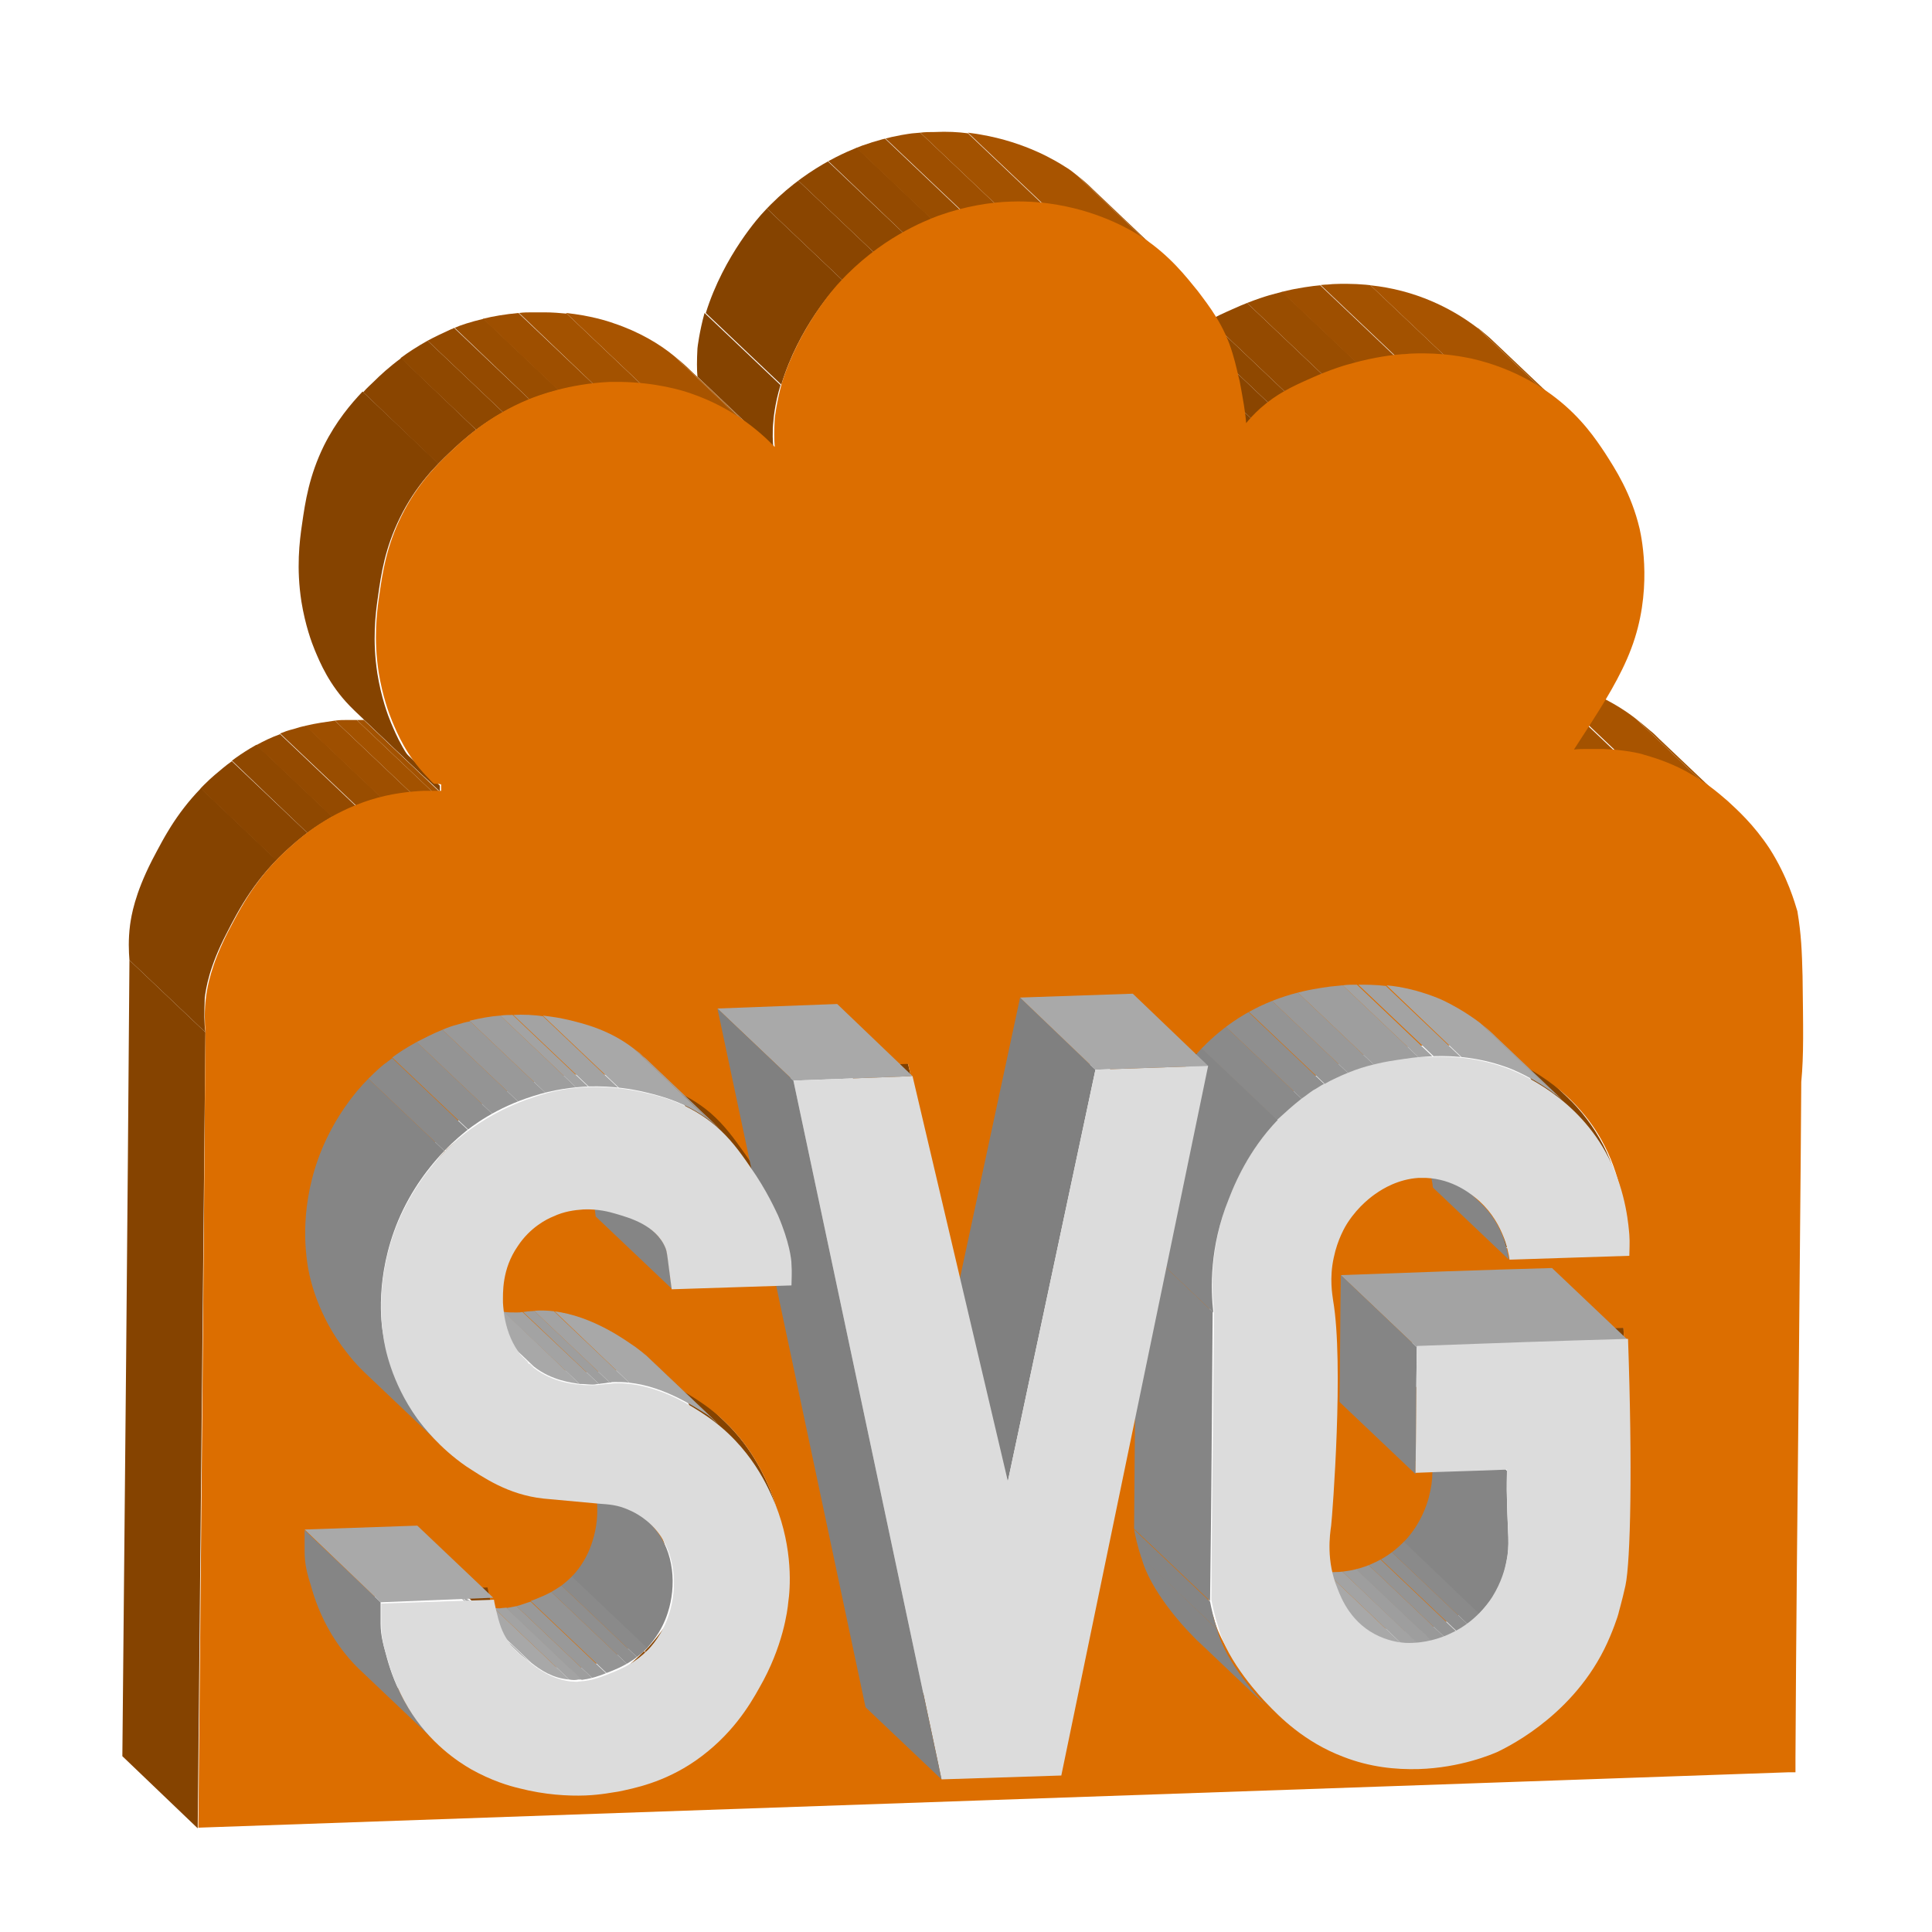 <?xml version="1.0" encoding="utf-8"?>
<!-- Generator: Adobe Illustrator 23.0.6, SVG Export Plug-In . SVG Version: 6.00 Build 0)  -->
<svg version="1.1" id="svg_x5F_icon" xmlns="http://www.w3.org/2000/svg" xmlns:xlink="http://www.w3.org/1999/xlink" x="0px"
	 y="0px" viewBox="0 0 300 300" style="enable-background:new 0 0 300 300;" xml:space="preserve">
<style type="text/css">
	.st0{enable-background:new    ;}
	.st1{clip-path:url(#SVGID_2_);enable-background:new    ;}
	.st2{fill:#854300;}
	.st3{clip-path:url(#SVGID_4_);enable-background:new    ;}
	.st4{fill:#A35200;}
	.st5{fill:#A85400;}
	.st6{fill:#9E4F00;}
	.st7{fill:#994D00;}
	.st8{fill:#944A00;}
	.st9{fill:#8F4800;}
	.st10{fill:#8A4500;}
	.st11{clip-path:url(#SVGID_6_);enable-background:new    ;}
	.st12{clip-path:url(#SVGID_8_);enable-background:new    ;}
	.st13{clip-path:url(#SVGID_10_);enable-background:new    ;}
	.st14{fill:#A95500;}
	.st15{clip-path:url(#SVGID_12_);enable-background:new    ;}
	.st16{clip-path:url(#SVGID_14_);enable-background:new    ;}
	.st17{clip-path:url(#SVGID_16_);enable-background:new    ;}
	.st18{fill:#804000;}
	.st19{clip-path:url(#SVGID_18_);enable-background:new    ;}
	.st20{clip-path:url(#SVGID_20_);enable-background:new    ;}
	.st21{clip-path:url(#SVGID_22_);enable-background:new    ;}
	.st22{clip-path:url(#SVGID_24_);enable-background:new    ;}
	.st23{clip-path:url(#SVGID_26_);enable-background:new    ;}
	.st24{clip-path:url(#SVGID_28_);enable-background:new    ;}
	.st25{clip-path:url(#SVGID_30_);enable-background:new    ;}
	.st26{clip-path:url(#SVGID_32_);enable-background:new    ;}
	.st27{clip-path:url(#SVGID_34_);enable-background:new    ;}
	.st28{clip-path:url(#SVGID_36_);enable-background:new    ;}
	.st29{clip-path:url(#SVGID_38_);enable-background:new    ;}
	.st30{clip-path:url(#SVGID_40_);enable-background:new    ;}
	.st31{clip-path:url(#SVGID_42_);enable-background:new    ;}
	.st32{clip-path:url(#SVGID_44_);enable-background:new    ;}
	.st33{fill:#DC6E00;}
	.st34{clip-path:url(#SVGID_46_);enable-background:new    ;}
	.st35{fill:#A3A3A3;}
	.st36{fill:#A8A8A8;}
	.st37{fill:#9E9E9E;}
	.st38{fill:#999999;}
	.st39{fill:#949494;}
	.st40{fill:#8F8F8F;}
	.st41{fill:#8A8A8A;}
	.st42{fill:#858585;}
	.st43{clip-path:url(#SVGID_48_);enable-background:new    ;}
	.st44{clip-path:url(#SVGID_50_);enable-background:new    ;}
	.st45{clip-path:url(#SVGID_52_);enable-background:new    ;}
	.st46{clip-path:url(#SVGID_54_);enable-background:new    ;}
	.st47{clip-path:url(#SVGID_56_);enable-background:new    ;}
	.st48{clip-path:url(#SVGID_58_);enable-background:new    ;}
	.st49{clip-path:url(#SVGID_60_);enable-background:new    ;}
	.st50{fill:#DCDCDC;}
	.st51{clip-path:url(#SVGID_62_);enable-background:new    ;}
	.st52{fill:#808080;}
	.st53{fill:#A9A9A9;}
	.st54{clip-path:url(#SVGID_64_);enable-background:new    ;}
	.st55{clip-path:url(#SVGID_66_);enable-background:new    ;}
	.st56{clip-path:url(#SVGID_68_);enable-background:new    ;}
	.st57{clip-path:url(#SVGID_70_);enable-background:new    ;}
	.st58{clip-path:url(#SVGID_72_);enable-background:new    ;}
	.st59{clip-path:url(#SVGID_74_);enable-background:new    ;}
</style>
<g>
	<g>
		<g>
			<g class="st0">
				<g class="st0">
					<defs>
						<path id="SVGID_1_" class="st0" d="M248.3,254.4l-11.8-11.2c1.3-2.6,2.2-5.4,2.2-5.5c0-0.1,0.7-2.1,1.1-4.4l11.8,11.2
							c-0.5,2.3-1.1,4.3-1.1,4.4C250.5,249.1,249.6,251.8,248.3,254.4z"/>
					</defs>
					<clipPath id="SVGID_2_">
						<use xlink:href="#SVGID_1_"  style="overflow:visible;"/>
					</clipPath>
					<g class="st1">
						<path class="st2" d="M248.3,254.4l-11.8-11.2c1.3-2.6,2.2-5.4,2.2-5.5c0-0.1,0.7-2.1,1.1-4.4l11.8,11.2
							c-0.5,2.3-1.1,4.3-1.1,4.4C250.5,249.1,249.6,251.8,248.3,254.4"/>
					</g>
				</g>
				<g class="st0">
					<defs>
						<path id="SVGID_3_" class="st0" d="M197.5,264.5l-11.8-11.2c2.2,2.1,5.6,4.8,10.2,6.6c4.1,1.6,8.2,2,11.7,1.9
							c6.5-0.2,11.4-2.3,12.3-2.7c0.6-0.2,11.1-4.9,16.5-15.9l11.8,11.2c-5.5,11-16,15.6-16.5,15.9c-0.9,0.4-5.8,2.5-12.3,2.7
							c-3.6,0.1-7.6-0.3-11.7-1.9C203.1,269.4,199.7,266.6,197.5,264.5z"/>
					</defs>
					<clipPath id="SVGID_4_">
						<use xlink:href="#SVGID_3_"  style="overflow:visible;"/>
					</clipPath>
					<g class="st3">
						<path class="st4" d="M197.5,264.5l-11.8-11.2c0.8,0.7,1.7,1.6,2.8,2.4l11.8,11.2C199.2,266.1,198.3,265.3,197.5,264.5"/>
						<path class="st5" d="M200.3,267l-11.8-11.2c2,1.5,4.4,3.1,7.4,4.2c2.5,1,4.9,1.5,7.3,1.7l11.8,11.2c-2.3-0.2-4.8-0.8-7.3-1.7
							C204.8,270,202.3,268.5,200.3,267"/>
						<path class="st4" d="M215,272.9l-11.8-11.2c1.5,0.2,3,0.2,4.5,0.2c0.7,0,1.3-0.1,2-0.1l11.8,11.2c-0.6,0.1-1.3,0.1-2,0.1
							C218.1,273.1,216.6,273.1,215,272.9"/>
						<path class="st6" d="M221.5,272.9l-11.8-11.2c2-0.2,3.7-0.5,5.2-0.9l11.8,11.2C225.2,272.4,223.4,272.8,221.5,272.9"/>
						<path class="st7" d="M226.7,272.1l-11.8-11.2c1.9-0.5,3.3-1,4.2-1.3l11.8,11.2C230,271.1,228.5,271.6,226.7,272.1"/>
						<path class="st8" d="M230.9,270.7l-11.8-11.2c0.4-0.2,0.7-0.3,0.9-0.4c0.1-0.1,0.8-0.4,1.9-0.9l11.8,11.2
							c-1,0.6-1.7,0.9-1.9,0.9C231.6,270.4,231.3,270.5,230.9,270.7"/>
						<path class="st9" d="M233.7,269.4l-11.8-11.2c1.1-0.6,2.6-1.5,4.3-2.8l11.8,11.2C236.3,267.9,234.8,268.8,233.7,269.4"/>
						<path class="st10" d="M237.9,266.6l-11.8-11.2c1.4-1.1,3-2.4,4.6-4l11.8,11.2C241,264.2,239.4,265.5,237.9,266.6"/>
						<path class="st2" d="M242.5,262.6l-11.8-11.2c2.1-2.2,4.2-4.9,5.8-8.2l11.8,11.2C246.7,257.7,244.6,260.4,242.5,262.6"/>
					</g>
				</g>
				<g class="st0">
					<defs>
						<path id="SVGID_5_" class="st0" d="M251.7,244.5l-11.8-11.2c0.7-3.7,1.1-18.4,0.4-38.3l11.8,11.2
							C252.8,226.1,252.4,240.7,251.7,244.5z"/>
					</defs>
					<clipPath id="SVGID_6_">
						<use xlink:href="#SVGID_5_"  style="overflow:visible;"/>
					</clipPath>
					<g class="st11">
						<path class="st2" d="M251.7,244.5l-11.8-11.2c0.7-3.7,1.1-18.4,0.4-38.3l11.8,11.2C252.8,226.1,252.4,240.7,251.7,244.5"/>
					</g>
				</g>
				<g class="st0">
					<defs>
						<path id="SVGID_7_" class="st0" d="M219.1,227l-11.8-11.2c4.7-0.2,9.5-0.3,14.2-0.5l11.8,11.2
							C228.6,226.7,223.8,226.9,219.1,227z"/>
					</defs>
					<clipPath id="SVGID_8_">
						<use xlink:href="#SVGID_7_"  style="overflow:visible;"/>
					</clipPath>
					<g class="st12">
						<path class="st4" d="M219.1,227l-11.8-11.2c4.7-0.2,9.5-0.3,14.2-0.5l11.8,11.2C228.6,226.7,223.8,226.9,219.1,227"/>
					</g>
				</g>
				<g class="st0">
					<defs>
						<path id="SVGID_9_" class="st0" d="M233.6,193.7l-11.8-11.2c6.2-0.2,12.4-0.4,18.6-0.6l11.8,11.2
							C246,193.3,239.8,193.5,233.6,193.7z"/>
					</defs>
					<clipPath id="SVGID_10_">
						<use xlink:href="#SVGID_9_"  style="overflow:visible;"/>
					</clipPath>
					<g class="st13">
						<path class="st4" d="M233.6,193.7l-11.8-11.2c6.2-0.2,12.4-0.4,18.6-0.6l11.8,11.2C246,193.3,239.8,193.5,233.6,193.7"/>
					</g>
				</g>
				<g>
					<polygon class="st14" points="145.5,274.4 133.7,263.2 152.3,262.6 164.1,273.8 					"/>
				</g>
				<g class="st0">
					<defs>
						<path id="SVGID_11_" class="st0" d="M231.7,159.2l11.8,11.2c2,1.9,4,4.4,5.6,7.5c2.8,5.5,3.1,10.9,3.2,11.9
							c0.1,1.3,0,2.5,0,3.3l-11.8-11.2c0.1-0.8,0.1-1.9,0-3.3c-0.1-1-0.4-6.4-3.2-11.9C235.7,163.6,233.7,161.1,231.7,159.2z"/>
					</defs>
					<clipPath id="SVGID_12_">
						<use xlink:href="#SVGID_11_"  style="overflow:visible;"/>
					</clipPath>
					<g class="st15">
						<path class="st2" d="M252.2,193.1l-11.8-11.2c0.1-0.8,0.1-1.9,0-3.3c-0.1-1-0.4-6.4-3.2-11.9c-1.6-3.1-3.6-5.5-5.6-7.5
							l11.8,11.2c2,1.9,4,4.4,5.6,7.5c2.8,5.5,3.1,10.9,3.2,11.9C252.3,191.1,252.2,192.3,252.2,193.1"/>
					</g>
				</g>
				<g class="st0">
					<defs>
						<path id="SVGID_13_" class="st0" d="M210.3,250.3l-11.8-11.2c-2-1.9-3-4.2-3.4-5.4c-1.8-4.3-1.2-8.4-1-9.8
							c0.2-1.7,2-25.2,0.3-35c-0.1-0.8-0.6-3.4,0.1-6.6c0.6-2.9,1.8-4.9,2.2-5.5c1.7-2.6,3.8-4.1,4.4-4.5c1-0.7,3.3-2.2,6.6-2.4
							c0.1,0,0.2,0,0.4,0c4.3-0.2,7.4,2.2,8.4,3c0.3,0.3,0.7,0.6,1,0.8l11.8,11.2c-0.3-0.3-0.6-0.6-1-0.8c-1-0.8-4-3.2-8.4-3
							c-0.1,0-0.2,0-0.4,0c-3.2,0.2-5.6,1.7-6.6,2.4c-0.6,0.4-2.7,1.9-4.4,4.5c-0.4,0.6-1.6,2.6-2.2,5.5c-0.7,3.2-0.2,5.8-0.1,6.6
							c1.6,9.8-0.1,33.3-0.3,35c-0.2,1.4-0.8,5.5,1,9.8C207.4,246.1,208.3,248.4,210.3,250.3z"/>
					</defs>
					<clipPath id="SVGID_14_">
						<use xlink:href="#SVGID_13_"  style="overflow:visible;"/>
					</clipPath>
					<g class="st16">
						<path class="st2" d="M210.3,250.3l-11.8-11.2c-2-1.9-3-4.2-3.4-5.4c-1.8-4.3-1.2-8.4-1-9.8c0.2-1.7,2-25.2,0.3-35
							c-0.1-0.8-0.6-3.4,0.1-6.6c0.6-2.9,1.8-4.9,2.2-5.5c0.6-1,1.3-1.8,1.9-2.4l11.8,11.2c-0.6,0.7-1.3,1.5-1.9,2.4
							c-0.4,0.6-1.6,2.6-2.2,5.5c-0.7,3.2-0.2,5.8-0.1,6.6c1.6,9.8-0.1,33.3-0.3,35c-0.2,1.4-0.8,5.5,1,9.8
							C207.4,246.1,208.3,248.4,210.3,250.3"/>
						<path class="st10" d="M210.5,185.6l-11.8-11.2c0.7-0.7,1.4-1.3,1.9-1.7l11.8,11.2C211.9,184.3,211.2,184.8,210.5,185.6"/>
						<path class="st9" d="M212.3,183.9l-11.8-11.2c0.3-0.2,0.5-0.3,0.6-0.4c0.3-0.2,0.8-0.5,1.3-0.8l11.8,11.2
							c-0.6,0.3-1,0.6-1.3,0.8C212.8,183.6,212.6,183.7,212.3,183.9"/>
						<path class="st8" d="M214.3,182.7l-11.8-11.2c0.5-0.3,1-0.5,1.6-0.8l11.8,11.2C215.3,182.2,214.7,182.4,214.3,182.7"/>
						<path class="st7" d="M215.9,181.9l-11.8-11.2c0.5-0.2,1-0.4,1.6-0.5l11.8,11.2C216.9,181.5,216.4,181.7,215.9,181.9"/>
						<path class="st6" d="M217.5,181.4l-11.8-11.2c0.5-0.1,1.1-0.2,1.7-0.3l11.8,11.2C218.6,181.2,218,181.3,217.5,181.4"/>
						<path class="st4" d="M219.2,181.1l-11.8-11.2c0.1,0,0.2,0,0.3,0c0.1,0,0.2,0,0.4,0c0.6,0,1.1,0,1.6,0.1l11.8,11.2
							c-0.5-0.1-1.1-0.1-1.6-0.1c-0.1,0-0.2,0-0.4,0C219.4,181.1,219.3,181.1,219.2,181.1"/>
						<path class="st5" d="M221.5,181.1l-11.8-11.2c3.2,0.3,5.5,2,6.5,2.8l11.8,11.2C227,183.1,224.7,181.5,221.5,181.1"/>
						<path class="st4" d="M228,183.9l-11.8-11.2c0.1,0.1,0.2,0.1,0.2,0.2c0.3,0.3,0.7,0.6,1,0.8l11.8,11.2c-0.3-0.3-0.6-0.6-1-0.8
							C228.2,184,228.1,183.9,228,183.9"/>
					</g>
				</g>
				<g class="st0">
					<defs>
						<path id="SVGID_15_" class="st0" d="M257.7,114.7l11.8,11.2c-0.5-0.5-1-0.9-1.3-1.2c-1.5-1.3-3.9-3.4-7.6-5.2
							c-2.6-1.2-4.7-1.8-5.4-2c-0.6-0.1-3.1-0.8-6.5-0.9c-0.8,0-1.5,0-2.2,0c-0.8,0-1.6,0.1-2.2,0.1l-11.8-11.2
							c0.6-0.1,1.4-0.1,2.2-0.1c0.7,0,1.4,0,2.2,0c3.4,0.1,6,0.7,6.5,0.9c0.7,0.2,2.9,0.8,5.4,2c3.7,1.8,6.1,3.9,7.6,5.2
							C256.7,113.8,257.1,114.2,257.7,114.7z"/>
					</defs>
					<clipPath id="SVGID_16_">
						<use xlink:href="#SVGID_15_"  style="overflow:visible;"/>
					</clipPath>
					<g class="st17">
						<path class="st6" d="M244.1,116.8l-11.8-11.2c0.1,0,0.1,0,0.2,0l11.8,11.2C244.2,116.8,244.2,116.8,244.1,116.8"/>
						<path class="st4" d="M244.3,116.8l-11.8-11.2c0.6-0.1,1.3-0.1,2-0.1c0.7,0,1.4,0,2.2,0c0.9,0,1.8,0.1,2.5,0.2l11.8,11.2
							c-0.8-0.1-1.6-0.1-2.5-0.2c-0.8,0-1.5,0-2.2,0C245.6,116.7,244.9,116.7,244.3,116.8"/>
						<path class="st5" d="M251.1,116.8l-11.8-11.2c2.1,0.2,3.6,0.6,4,0.7c0.7,0.2,2.9,0.8,5.4,2c2.2,1.1,3.9,2.2,5.3,3.3l11.8,11.2
							c-1.4-1.1-3.1-2.2-5.3-3.3c-2.6-1.2-4.7-1.8-5.4-2C254.6,117.4,253.2,117,251.1,116.8"/>
						<path class="st4" d="M265.8,122.8L254,111.6c0.9,0.7,1.7,1.4,2.3,1.9c0.4,0.3,0.8,0.7,1.3,1.2l11.8,11.2
							c-0.5-0.5-1-0.9-1.3-1.2C267.5,124.2,266.7,123.5,265.8,122.8"/>
					</g>
				</g>
				<g>
					<polygon class="st18" points="164.1,273.8 152.3,262.6 175.2,152.4 186.9,163.6 					"/>
				</g>
				<g class="st0">
					<defs>
						<path id="SVGID_17_" class="st0" d="M67.1,268.7l-11.8-11.2c2.1,2,4.1,3.3,5.3,3.9c3.2,1.8,5.9,2.6,7.6,3
							c3.9,1,7.5,1.2,10.2,1.1c2.5-0.1,4.3-0.4,5-0.6c2.5-0.5,7.1-1.4,12.1-4.8c5.6-3.8,8.4-8.6,9.9-11.3c3.7-6.4,4.4-12.1,4.5-13.3
							l11.8,11.2c-0.1,1.2-0.8,6.9-4.5,13.3c-1.5,2.7-4.3,7.4-9.9,11.3c-4.9,3.4-9.6,4.3-12.1,4.8c-0.8,0.1-2.6,0.5-5,0.6
							c-2.7,0.1-6.3-0.1-10.2-1.1c-1.7-0.4-4.4-1.2-7.6-3C71.2,272,69.2,270.7,67.1,268.7z"/>
					</defs>
					<clipPath id="SVGID_18_">
						<use xlink:href="#SVGID_17_"  style="overflow:visible;"/>
					</clipPath>
					<g class="st19">
						<path class="st4" d="M67.1,268.7l-11.8-11.2c0.8,0.7,1.5,1.4,2.2,1.9l11.8,11.2C68.6,270,67.9,269.4,67.1,268.7"/>
						<path class="st5" d="M69.3,270.6l-11.8-11.2c1.2,1,2.3,1.6,3,2c3.2,1.8,5.9,2.6,7.6,3c1.8,0.5,3.5,0.8,5.1,0.9l11.8,11.2
							c-1.6-0.2-3.3-0.5-5.1-0.9c-1.7-0.4-4.4-1.2-7.6-3C71.6,272.2,70.5,271.5,69.3,270.6"/>
						<path class="st4" d="M85.1,276.6l-11.8-11.2c1.9,0.2,3.6,0.2,5.1,0.2c0.8,0,1.5-0.1,2.1-0.1l11.8,11.2
							c-0.6,0.1-1.3,0.1-2.1,0.1C88.7,276.8,87,276.8,85.1,276.6"/>
						<path class="st6" d="M92.3,276.6l-11.8-11.2c1.4-0.1,2.4-0.3,3-0.4c0.7-0.1,1.5-0.3,2.4-0.5l11.8,11.2
							c-0.9,0.2-1.8,0.4-2.4,0.5C94.7,276.3,93.7,276.5,92.3,276.6"/>
						<path class="st7" d="M97.7,275.7l-11.8-11.2c1.2-0.3,2.5-0.7,3.9-1.2l11.8,11.2C100.1,275,98.8,275.4,97.7,275.7"/>
						<path class="st8" d="M101.6,274.4l-11.8-11.2c1.1-0.4,2.2-0.9,3.4-1.6l11.8,11.2C103.8,273.5,102.7,274,101.6,274.4"/>
						<path class="st9" d="M105,272.8l-11.8-11.2c0.8-0.4,1.5-0.9,2.3-1.4c0.4-0.2,0.7-0.5,1-0.7l11.8,11.2c-0.3,0.3-0.7,0.5-1,0.7
							C106.5,271.9,105.7,272.4,105,272.8"/>
						<path class="st10" d="M108.3,270.7l-11.8-11.2c1.3-1,2.5-2.1,3.5-3.1l11.8,11.2C110.8,268.6,109.7,269.7,108.3,270.7"/>
						<path class="st2" d="M111.9,267.6l-11.8-11.2c2.7-2.8,4.3-5.6,5.4-7.4c3.7-6.4,4.4-12.1,4.5-13.3l11.8,11.2
							c-0.1,1.2-0.8,6.9-4.5,13.3C116.2,262,114.6,264.7,111.9,267.6"/>
					</g>
				</g>
				<g class="st0">
					<defs>
						<path id="SVGID_19_" class="st0" d="M100.7,209.5l11.8,11.2c4.5,4.3,6.4,9,7.2,10.9c2.8,7,2.3,13.2,2,15.2L110,235.6
							c0.2-2.1,0.7-8.3-2-15.2C107.1,218.4,105.2,213.7,100.7,209.5z"/>
					</defs>
					<clipPath id="SVGID_20_">
						<use xlink:href="#SVGID_19_"  style="overflow:visible;"/>
					</clipPath>
					<g class="st20">
						<path class="st2" d="M121.7,246.8L110,235.6c0.2-2.1,0.7-8.3-2-15.2c-0.8-1.9-2.7-6.7-7.2-10.9l11.8,11.2
							c4.5,4.3,6.4,9,7.2,10.9C122.4,238.6,122,244.7,121.7,246.8"/>
					</g>
				</g>
				<g class="st0">
					<defs>
						<path id="SVGID_21_" class="st0" d="M79.5,254.5l-11.8-11.2c-1-1-2-2.2-2.6-3.9c-0.6-1.6-1.1-4.3-1.1-4.3l11.8,11.2
							c0,0,0.5,2.8,1.1,4.3C77.5,252.3,78.5,253.5,79.5,254.5z"/>
					</defs>
					<clipPath id="SVGID_22_">
						<use xlink:href="#SVGID_21_"  style="overflow:visible;"/>
					</clipPath>
					<g class="st21">
						<path class="st2" d="M79.5,254.5l-11.8-11.2c-1-1-2-2.2-2.6-3.9c-0.5-1.5-1-4.1-1-4.3l11.8,11.2c0,0.2,0.5,2.8,1,4.3
							C77.5,252.3,78.5,253.5,79.5,254.5"/>
						<polyline class="st10" points="75.9,246.3 64.1,235.1 64.1,235 75.9,246.3 75.9,246.3 						"/>
						<polyline class="st9" points="75.9,246.3 64.1,235 64.1,235 75.9,246.3 75.9,246.3 						"/>
						<polyline class="st8" points="75.9,246.3 64.1,235 64.1,235 75.9,246.3 75.9,246.3 						"/>
						<polyline class="st7" points="75.9,246.3 64.1,235 64.1,235 75.9,246.3 75.9,246.3 						"/>
						<polyline class="st6" points="75.9,246.3 64.1,235 64.1,235 75.9,246.3 75.9,246.3 						"/>
						<polyline class="st4" points="75.9,246.3 64.1,235 64.1,235 75.9,246.3 75.9,246.3 						"/>
					</g>
				</g>
				<g>
					<polygon class="st18" points="155.7,228.2 144,216.9 129.3,154 141,165.2 					"/>
				</g>
				<g>
					<polygon class="st14" points="103.6,198.3 91.8,187 110.4,186.4 122.2,197.6 					"/>
				</g>
				<g class="st0">
					<defs>
						<path id="SVGID_23_" class="st0" d="M67.8,222.5L56,211.2c1.1,1,2.4,2.1,3.9,3.2c2.4,1.7,6.4,4.4,12,5.1
							c1.2,0.1,3.2,0.3,8.7,0.8c1.5,0.1,2.8,0.3,4.4,0.9c0.5,0.2,2.1,0.9,3.6,2.4l11.8,11.2c-1.5-1.5-3.2-2.2-3.6-2.4
							c-1.6-0.7-2.9-0.8-4.4-0.9c-5.5-0.5-7.5-0.7-8.7-0.8c-5.6-0.6-9.5-3.4-12-5.1C70.2,224.6,68.9,223.5,67.8,222.5z"/>
					</defs>
					<clipPath id="SVGID_24_">
						<use xlink:href="#SVGID_23_"  style="overflow:visible;"/>
					</clipPath>
					<g class="st22">
						<path class="st4" d="M67.8,222.5L56,211.2c0.7,0.7,1.6,1.4,2.5,2.2l11.8,11.2C69.4,223.9,68.5,223.2,67.8,222.5"/>
						<path class="st5" d="M70.3,224.6l-11.8-11.2c0.4,0.3,0.9,0.7,1.4,1c2.4,1.7,6.4,4.4,12,5.1c0,0,0.1,0,0.1,0l11.8,11.2
							c0,0-0.1,0-0.1,0c-5.6-0.6-9.5-3.4-12-5.1C71.2,225.3,70.7,224.9,70.3,224.6"/>
						<path class="st4" d="M83.8,230.7L72,219.5c1.2,0.1,3.2,0.3,8.6,0.8c0.2,0,0.4,0,0.7,0.1L93,231.5c-0.2,0-0.4,0-0.7-0.1
							C87,230.9,85,230.8,83.8,230.7"/>
						<path class="st5" d="M93,231.5l-11.8-11.2c1.2,0.1,2.4,0.3,3.7,0.9c0.4,0.2,1.5,0.6,2.7,1.6L99.4,234
							c-1.2-0.9-2.3-1.4-2.7-1.6C95.4,231.8,94.3,231.7,93,231.5"/>
						<path class="st4" d="M99.4,234l-11.8-11.2c0.3,0.2,0.6,0.5,0.9,0.8l11.8,11.2C100,234.5,99.7,234.2,99.4,234"/>
					</g>
				</g>
				<g class="st0">
					<defs>
						<path id="SVGID_25_" class="st0" d="M99.5,162.4l11.8,11.2c1.8,1.7,3,3.5,4.5,5.6c2.6,3.7,3.9,6.6,4.3,7.5
							c1.8,4.2,2.1,6.9,2.1,7.6c0.1,1.3,0,2.5,0,3.3l-11.8-11.2c0.1-0.8,0.1-1.9,0-3.3c0-0.7-0.3-3.4-2.1-7.6
							c-0.4-0.9-1.7-3.8-4.3-7.5C102.5,165.9,101.3,164.1,99.5,162.4z"/>
					</defs>
					<clipPath id="SVGID_26_">
						<use xlink:href="#SVGID_25_"  style="overflow:visible;"/>
					</clipPath>
					<g class="st23">
						<path class="st2" d="M122.2,197.6l-11.8-11.2c0.1-0.8,0.1-1.9,0-3.3c0-0.7-0.3-3.4-2.1-7.6c-0.4-0.9-1.7-3.8-4.3-7.5
							c-1.5-2.1-2.8-3.9-4.5-5.6l11.8,11.2c1.8,1.7,3,3.5,4.5,5.6c2.6,3.7,3.9,6.6,4.3,7.5c1.8,4.2,2.1,6.9,2.1,7.6
							C122.3,195.7,122.2,196.8,122.2,197.6"/>
					</g>
				</g>
				<g class="st0">
					<defs>
						<path id="SVGID_27_" class="st0" d="M81.2,209.6l-11.8-11.2c-3.6-3.4-3.8-8.1-3.9-9.3c-0.1-1.6-0.2-5.3,2.3-8.8
							c2-2.8,4.5-4.1,5.5-4.6c1.7-0.7,3.3-1,4.7-1.1c2.3-0.1,4.1,0.5,5.1,0.7c1.5,0.4,4.1,1.2,6,3l11.8,11.2c-1.9-1.8-4.6-2.6-6-3
							c-1-0.3-2.8-0.8-5.1-0.7c-1.4,0.1-3,0.3-4.7,1.1c-1,0.4-3.6,1.7-5.5,4.6c-2.5,3.6-2.3,7.3-2.3,8.8
							C77.4,201.5,77.7,206.2,81.2,209.6z"/>
					</defs>
					<clipPath id="SVGID_28_">
						<use xlink:href="#SVGID_27_"  style="overflow:visible;"/>
					</clipPath>
					<g class="st24">
						<path class="st2" d="M81.2,209.6l-11.8-11.2c-3.6-3.4-3.8-8.1-3.9-9.3c-0.1-1.6-0.2-5.3,2.3-8.8c0.4-0.6,0.9-1.2,1.3-1.6
							L81,189.8c-0.5,0.5-0.9,1-1.3,1.6c-2.5,3.6-2.3,7.3-2.3,8.8C77.4,201.5,77.7,206.2,81.2,209.6"/>
						<path class="st10" d="M81,189.8l-11.8-11.2c0.5-0.6,1.1-1,1.6-1.4l11.8,11.2C82.1,188.8,81.5,189.2,81,189.8"/>
						<path class="st9" d="M82.6,188.4l-11.8-11.2c0.6-0.4,1.1-0.7,1.5-1l11.8,11.2C83.7,187.6,83.2,187.9,82.6,188.4"/>
						<path class="st8" d="M84.2,187.4l-11.8-11.2c0.4-0.2,0.7-0.4,1-0.5c0.2-0.1,0.4-0.2,0.5-0.2l11.8,11.2
							c-0.2,0.1-0.3,0.1-0.5,0.2C84.9,187,84.6,187.1,84.2,187.4"/>
						<path class="st7" d="M85.7,186.7l-11.8-11.2c0.5-0.2,1.1-0.4,1.6-0.5l11.8,11.2C86.7,186.3,86.2,186.4,85.7,186.7"/>
						<path class="st6" d="M87.2,186.1l-11.8-11.2c0.6-0.2,1.2-0.3,1.8-0.3l11.8,11.2C88.5,185.9,87.9,186,87.2,186.1"/>
						<path class="st4" d="M89.1,185.8l-11.8-11.2c0.3,0,0.5,0,0.8,0c0.7,0,1.3,0,1.9,0.1l11.8,11.2c-0.6-0.1-1.2-0.1-1.9-0.1
							C89.6,185.8,89.3,185.8,89.1,185.8"/>
						<path class="st5" d="M91.8,185.9L80,174.6c1.4,0.1,2.5,0.5,3.2,0.7c1.3,0.4,3.5,1,5.3,2.4l11.8,11.2c-1.8-1.4-4-2-5.3-2.4
							C94.3,186.3,93.2,186,91.8,185.9"/>
						<path class="st4" d="M100.3,188.9l-11.8-11.2c0.2,0.2,0.5,0.4,0.7,0.6l11.8,11.2C100.8,189.3,100.5,189.1,100.3,188.9"/>
					</g>
				</g>
				<g class="st0">
					<defs>
						<path id="SVGID_29_" class="st0" d="M231.9,53l11.8,11.2c-0.7-0.7-1.4-1.3-2.3-2c-1.4-1.1-6-4.5-13-6.1
							c-0.9-0.2-4.5-1-9.3-0.8c-0.5,0-1.1,0-1.6,0.1c-1.2,0.1-4.1,0.4-7.7,1.4c-0.7,0.2-3.3,0.9-6.6,2.4c-2.7,1.2-5.1,2.4-7.7,4.6
							c-1,0.9-1.7,1.7-2.2,2.3l-11.8-11.2c0.5-0.6,1.2-1.4,2.2-2.3c2.6-2.3,5-3.4,7.7-4.6c3.3-1.5,5.8-2.2,6.6-2.4
							c3.6-1,6.4-1.3,7.7-1.4c0.6,0,1.1-0.1,1.6-0.1c4.8-0.2,8.3,0.6,9.3,0.8c7,1.6,11.6,5,13,6.1C230.4,51.6,231.2,52.3,231.9,53z"
							/>
					</defs>
					<clipPath id="SVGID_30_">
						<use xlink:href="#SVGID_29_"  style="overflow:visible;"/>
					</clipPath>
					<g class="st25">
						<path class="st2" d="M193.3,66.1l-11.8-11.2c0.3-0.3,0.6-0.7,1-1.1L194.3,65C193.9,65.4,193.5,65.8,193.3,66.1"/>
						<path class="st10" d="M194.3,65l-11.8-11.2c0.4-0.4,0.8-0.8,1.2-1.2c0.5-0.4,1-0.8,1.5-1.2L197,62.6c-0.5,0.4-1,0.8-1.5,1.2
							C195,64.2,194.6,64.6,194.3,65"/>
						<path class="st9" d="M197,62.6l-11.8-11.2c0.9-0.7,1.7-1.2,2.6-1.7l11.8,11.2C198.7,61.4,197.8,61.9,197,62.6"/>
						<path class="st8" d="M199.6,60.9l-11.8-11.2c1.2-0.6,2.3-1.2,3.6-1.8c0.8-0.4,1.5-0.7,2.2-0.9l11.8,11.2
							c-0.7,0.3-1.4,0.6-2.2,0.9C201.9,59.7,200.7,60.3,199.6,60.9"/>
						<path class="st7" d="M205.4,58.2L193.6,47c2.2-0.9,3.8-1.3,4.4-1.5c0.4-0.1,0.7-0.2,1-0.3l11.8,11.2c-0.3,0.1-0.7,0.2-1,0.3
							C209.2,56.9,207.6,57.4,205.4,58.2"/>
						<path class="st6" d="M210.8,56.5L199,45.3c2.6-0.6,4.8-0.9,6-1l11.8,11.2C215.5,55.6,213.4,55.8,210.8,56.5"/>
						<path class="st4" d="M216.8,55.4l-11.8-11.2c0.2,0,0.4,0,0.6-0.1c0.6,0,1.1-0.1,1.6-0.1c2.1-0.1,4,0,5.5,0.2l11.8,11.2
							c-1.5-0.2-3.4-0.3-5.5-0.2c-0.5,0-1.1,0-1.6,0.1C217.2,55.4,217,55.4,216.8,55.4"/>
						<path class="st5" d="M224.6,55.5l-11.8-11.2c1.9,0.2,3.2,0.5,3.7,0.6c6.8,1.5,11.3,4.8,12.9,6l11.8,11.2
							c-1.6-1.2-6.1-4.5-12.9-6C227.8,56,226.5,55.7,224.6,55.5"/>
						<path class="st4" d="M241.2,62.1l-11.8-11.2c0.1,0,0.1,0.1,0.2,0.1c0.8,0.7,1.6,1.3,2.3,2l11.8,11.2c-0.7-0.7-1.4-1.3-2.3-2
							C241.3,62.2,241.3,62.1,241.2,62.1"/>
					</g>
				</g>
				<g class="st0">
					<defs>
						<path id="SVGID_31_" class="st0" d="M30.7,283.9L19,272.7c0.4-41.2,0.8-82.4,1.1-123.6l11.8,11.2
							C31.5,201.5,31.1,242.7,30.7,283.9z"/>
					</defs>
					<clipPath id="SVGID_32_">
						<use xlink:href="#SVGID_31_"  style="overflow:visible;"/>
					</clipPath>
					<g class="st26">
						<path class="st2" d="M30.7,283.9L19,272.7c0.4-41.2,0.8-82.4,1.1-123.6l11.8,11.2C31.5,201.5,31.1,242.7,30.7,283.9"/>
					</g>
				</g>
				<g class="st0">
					<defs>
						<path id="SVGID_33_" class="st0" d="M68.3,122.9l-11.8-11.2c0-0.3,0-0.6,0-1L68.3,122C68.3,122.3,68.3,122.6,68.3,122.9z"/>
					</defs>
					<clipPath id="SVGID_34_">
						<use xlink:href="#SVGID_33_"  style="overflow:visible;"/>
					</clipPath>
					<g class="st27">
						<path class="st2" d="M68.3,122.9l-11.8-11.2c0-0.3,0-0.6,0-1L68.3,122C68.3,122.3,68.3,122.6,68.3,122.9"/>
					</g>
				</g>
				<g class="st0">
					<defs>
						<path id="SVGID_35_" class="st0" d="M67.2,123l-11.8-11.2c0.4,0,0.7,0,1.1,0l11.8,11.2C67.9,122.9,67.5,123,67.2,123z"/>
					</defs>
					<clipPath id="SVGID_36_">
						<use xlink:href="#SVGID_35_"  style="overflow:visible;"/>
					</clipPath>
					<g class="st28">
						<path class="st4" d="M67.2,123l-11.8-11.2c0.4,0,0.7,0,1.1,0l11.8,11.2C67.9,122.9,67.5,123,67.2,123"/>
					</g>
				</g>
				<g class="st0">
					<defs>
						<path id="SVGID_37_" class="st0" d="M120.1,69.7l-11.8-11.2c-0.1-1.1-0.1-2.6,0-4.4c0-0.1,0.3-2.6,1.1-5.5l11.8,11.2
							c-0.9,2.9-1.1,5.4-1.1,5.5C119.9,67.1,120,68.7,120.1,69.7z"/>
					</defs>
					<clipPath id="SVGID_38_">
						<use xlink:href="#SVGID_37_"  style="overflow:visible;"/>
					</clipPath>
					<g class="st29">
						<path class="st2" d="M120.1,69.7l-11.8-11.2c-0.1-1.1-0.1-2.6,0-4.4c0-0.1,0.3-2.6,1.1-5.5l11.8,11.2
							c-0.9,2.9-1.1,5.4-1.1,5.5C119.9,67.1,120,68.7,120.1,69.7"/>
					</g>
				</g>
				<g class="st0">
					<defs>
						<path id="SVGID_39_" class="st0" d="M169.7,29.3l11.8,11.2c-1.2-1.1-2.6-2.3-4.2-3.4c-1.3-0.9-6-3.8-13.1-5
							c-1.8-0.3-4.3-0.6-7.2-0.5c-3.3,0.1-7.2,0.7-11.3,2.2c-2.1,0.8-9.1,3.5-15.4,10.4c-0.3,0.3-6.1,6.6-8.9,15.6l-11.8-11.2
							c2.8-9,8.6-15.3,8.9-15.6c6.3-6.9,13.3-9.6,15.4-10.4c4.2-1.5,8.1-2.1,11.3-2.2c3-0.1,5.5,0.2,7.2,0.5c7,1.2,11.7,4.1,13.1,5
							C167.1,27,168.5,28.1,169.7,29.3z"/>
					</defs>
					<clipPath id="SVGID_40_">
						<use xlink:href="#SVGID_39_"  style="overflow:visible;"/>
					</clipPath>
					<g class="st30">
						<path class="st2" d="M121.3,59.8l-11.8-11.2c2.8-9,8.6-15.3,8.9-15.6c0.2-0.2,0.4-0.5,0.6-0.7l11.8,11.2
							c-0.2,0.2-0.4,0.5-0.6,0.7C129.8,44.5,124,50.8,121.3,59.8"/>
						<path class="st10" d="M130.8,43.5L119,32.3c1.6-1.7,3.3-3.1,4.9-4.3l11.8,11.2C134.1,40.4,132.4,41.8,130.8,43.5"/>
						<path class="st9" d="M135.7,39.2L123.9,28c1.6-1.2,3.2-2.2,4.6-3l11.8,11.2C138.9,37,137.3,38,135.7,39.2"/>
						<path class="st8" d="M140.3,36.2L128.6,25c1.8-1,3.3-1.7,4.4-2.1l11.8,11.2C143.7,34.6,142.1,35.2,140.3,36.2"/>
						<path class="st7" d="M144.7,34.1l-11.8-11.2c0.3-0.1,0.6-0.2,0.8-0.3c1.3-0.5,2.5-0.8,3.7-1.1l11.8,11.2
							c-1.2,0.3-2.5,0.7-3.7,1.1C145.3,33.9,145,34,144.7,34.1"/>
						<path class="st6" d="M149.3,32.7l-11.8-11.2c1.9-0.5,3.7-0.8,5.4-0.9l11.8,11.2C153,31.9,151.2,32.2,149.3,32.7"/>
						<path class="st4" d="M154.7,31.8l-11.8-11.2c0.7-0.1,1.5-0.1,2.2-0.1c2-0.1,3.7,0,5.2,0.2l11.8,11.2c-1.5-0.2-3.2-0.3-5.2-0.2
							C156.2,31.6,155.4,31.7,154.7,31.8"/>
						<path class="st5" d="M162.1,31.8l-11.8-11.2c0.8,0.1,1.4,0.2,2,0.3c7,1.2,11.7,4.1,13.1,5c0.7,0.4,1.3,0.9,1.8,1.3L179,38.4
							c-0.6-0.4-1.2-0.9-1.8-1.3c-1.3-0.9-6-3.8-13.1-5C163.5,32,162.8,31.9,162.1,31.8"/>
						<path class="st4" d="M179,38.4l-11.8-11.2c0.9,0.7,1.7,1.4,2.4,2.1l11.8,11.2C180.7,39.8,179.9,39.1,179,38.4"/>
					</g>
				</g>
				<g class="st0">
					<defs>
						<path id="SVGID_41_" class="st0" d="M31.9,160.3l-11.8-11.2c-0.1-1.3-0.2-3.2,0.1-5.5c0.2-1.4,0.7-4.7,3.4-10
							c1.9-3.6,4.4-8.7,10-13.5c1.9-1.7,5.9-5,12.1-7c3.2-1,6.1-1.3,8.3-1.4c0.6,0,1.1,0,1.6,0L67.2,123c-0.5,0-1,0-1.6,0
							c-2.2,0.1-5.1,0.4-8.3,1.4c-6.2,2-10.2,5.3-12.1,7c-5.5,4.8-8.1,9.8-10,13.5c-2.7,5.2-3.2,8.5-3.4,10
							C31.7,157.1,31.7,159,31.9,160.3z"/>
					</defs>
					<clipPath id="SVGID_42_">
						<use xlink:href="#SVGID_41_"  style="overflow:visible;"/>
					</clipPath>
					<g class="st31">
						<path class="st2" d="M31.9,160.3l-11.8-11.2c-0.1-1.3-0.2-3.2,0.1-5.5c0.2-1.4,0.7-4.7,3.4-10c1.6-3.1,3.7-7.2,7.6-11.2
							l11.8,11.2c-3.9,4.1-6,8.2-7.6,11.2c-2.7,5.2-3.2,8.5-3.4,10C31.7,157.1,31.7,159,31.9,160.3"/>
						<path class="st10" d="M42.9,133.6l-11.8-11.2c0.7-0.7,1.5-1.5,2.4-2.2c0.6-0.5,1.5-1.3,2.5-2l11.8,11.2
							c-1.1,0.8-1.9,1.5-2.5,2C44.4,132.1,43.6,132.9,42.9,133.6"/>
						<path class="st9" d="M47.8,129.4L36,118.1c1-0.8,2.3-1.6,3.8-2.5l11.8,11.2C50.1,127.7,48.8,128.6,47.8,129.4"/>
						<path class="st8" d="M51.6,126.9l-11.8-11.2c1.1-0.6,2.3-1.2,3.7-1.7l11.8,11.2C53.9,125.7,52.7,126.3,51.6,126.9"/>
						<path class="st7" d="M55.3,125.1l-11.8-11.2c0.7-0.3,1.3-0.5,2.1-0.7c0.6-0.2,1.3-0.4,1.9-0.5l11.8,11.2
							c-0.6,0.1-1.2,0.3-1.9,0.5C56.6,124.6,55.9,124.9,55.3,125.1"/>
						<path class="st6" d="M59.2,123.9l-11.8-11.2c1.7-0.4,3.2-0.6,4.6-0.8l11.8,11.2C62.4,123.2,60.9,123.5,59.2,123.9"/>
						<path class="st4" d="M63.8,123.1L52,111.9c0.7-0.1,1.3-0.1,1.8-0.1c0.6,0,1.1,0,1.6,0L67.2,123c-0.5,0-1,0-1.6,0
							C65,123,64.4,123,63.8,123.1"/>
					</g>
				</g>
				<g class="st0">
					<defs>
						<path id="SVGID_43_" class="st0" d="M66.9,121.6l-11.8-11.2c-0.2-0.2-0.5-0.5-0.8-0.8c-3.2-3.3-4.6-6.7-5.4-8.6
							c-0.5-1.2-1.5-3.9-2.1-7.6c-0.8-5.2-0.3-9.3,0.1-12c0.5-3.5,1.1-7.5,3.4-12.2c2.5-5.1,5.7-8.2,7.7-10.1
							c1.9-1.8,5.8-5.5,12.1-8.1c1.5-0.6,6.2-2.4,12.6-2.7c0.5,0,1.1,0,1.7,0c5.5,0.1,9.5,1.3,10.9,1.8c5.6,1.9,9.6,5,12.1,7.4
							l11.8,11.2c-2.5-2.4-6.5-5.4-12.1-7.4c-1.4-0.5-5.4-1.7-10.9-1.8c-0.6,0-1.1,0-1.7,0c-6.3,0.2-11,2-12.6,2.7
							c-6.3,2.6-10.2,6.3-12.1,8.1c-2,1.9-5.2,5-7.7,10.1c-2.3,4.7-2.9,8.6-3.4,12.2c-0.4,2.7-0.9,6.8-0.1,12
							c0.6,3.7,1.6,6.4,2.1,7.6c0.8,1.9,2.2,5.3,5.4,8.6C66.4,121.1,66.7,121.4,66.9,121.6z"/>
					</defs>
					<clipPath id="SVGID_44_">
						<use xlink:href="#SVGID_43_"  style="overflow:visible;"/>
					</clipPath>
					<g class="st32">
						<path class="st2" d="M66.9,121.6l-11.8-11.2c-0.2-0.2-0.5-0.5-0.8-0.8c-3.2-3.3-4.6-6.7-5.4-8.6c-0.5-1.2-1.5-3.9-2.1-7.6
							c-0.8-5.2-0.3-9.3,0.1-12c0.5-3.5,1.1-7.5,3.4-12.2c1.9-3.8,4.2-6.5,6-8.4l11.8,11.2c-1.9,1.9-4.1,4.6-6,8.4
							c-2.3,4.7-2.9,8.6-3.4,12.2c-0.4,2.7-0.9,6.8-0.1,12c0.6,3.7,1.6,6.4,2.1,7.6c0.8,1.9,2.2,5.3,5.4,8.6
							C66.4,121.1,66.7,121.4,66.9,121.6"/>
						<path class="st10" d="M68.1,72.1L56.4,60.9c0.6-0.7,1.2-1.2,1.7-1.7c0.9-0.9,2.3-2.2,4.2-3.6L74,66.8
							c-1.9,1.4-3.2,2.7-4.2,3.6C69.3,70.9,68.7,71.4,68.1,72.1"/>
						<path class="st9" d="M74,66.8L62.2,55.6c1.2-0.9,2.6-1.8,4.2-2.7l11.8,11.2C76.6,65,75.2,65.9,74,66.8"/>
						<path class="st8" d="M78.2,64.1L66.4,52.9c1.1-0.6,2.4-1.2,3.7-1.8c0.1,0,0.3-0.1,0.4-0.2l11.8,11.2c-0.2,0.1-0.3,0.1-0.4,0.2
							C80.6,62.9,79.3,63.5,78.2,64.1"/>
						<path class="st7" d="M82.3,62.1L70.6,50.9c0.9-0.4,2.4-0.9,4.5-1.4l11.8,11.2C84.8,61.2,83.2,61.8,82.3,62.1"/>
						<path class="st6" d="M86.8,60.7L75,49.5c1.6-0.4,3.4-0.7,5.5-0.9l11.8,11.2C90.2,60,88.4,60.3,86.8,60.7"/>
						<path class="st4" d="M92.3,59.8L80.6,48.6c0.7-0.1,1.4-0.1,2.2-0.1c0.5,0,1.1,0,1.7,0c1.3,0,2.4,0.1,3.5,0.2l11.8,11.2
							c-1.1-0.1-2.3-0.2-3.5-0.2c-0.6,0-1.1,0-1.7,0C93.7,59.7,93,59.7,92.3,59.8"/>
						<path class="st5" d="M99.7,59.8L87.9,48.6c3.7,0.4,6.3,1.2,7.4,1.6c3.9,1.3,7.1,3.2,9.4,5.1l11.8,11.2
							c-2.4-1.8-5.5-3.7-9.4-5.1C106,61.1,103.3,60.2,99.7,59.8"/>
						<path class="st4" d="M116.5,66.5l-11.8-11.2c1,0.8,1.9,1.6,2.6,2.3l11.8,11.2C118.4,68.1,117.5,67.3,116.5,66.5"/>
					</g>
				</g>
				<g>
					<path class="st33" d="M279.9,151.6c0.1,8.1,0.2,12.2-0.2,16.4c0,0.8-0.1,15.7-0.4,47c-0.2,19.3-0.4,38.7-0.5,58
						c0,0.7,0,1.5,0,2.2c-0.4,0-0.7,0-1.1,0c-82.3,2.9-164.6,5.7-246.9,8.6c0.4-41.2,0.8-82.4,1.1-123.6c-0.1-1.3-0.2-3.2,0.1-5.5
						c0.2-1.4,0.7-4.7,3.4-10c1.9-3.6,4.4-8.7,10-13.5c1.9-1.7,5.9-5,12.1-7c3.2-1,6.1-1.3,8.3-1.4c0.6,0,1.1,0,1.6,0
						c0.4,0,0.7,0,1.1,0c0-0.3,0-0.6,0-1c-0.4-0.1-0.7-0.1-1.1-0.1c-0.3-0.2-0.6-0.6-1.1-1.1c-3.2-3.3-4.6-6.7-5.4-8.6
						c-0.5-1.2-1.5-3.9-2.1-7.6c-0.8-5.2-0.3-9.3,0.1-12c0.5-3.5,1.1-7.5,3.4-12.2c2.5-5.1,5.7-8.2,7.7-10.1
						c1.9-1.8,5.8-5.5,12.1-8.1c1.5-0.6,6.2-2.4,12.6-2.7c0.5,0,1.1,0,1.7,0c5.5,0.1,9.5,1.3,10.9,1.8c6.4,2.2,10.6,5.8,13,8.3
						c-0.1-1.1-0.1-2.6,0-4.4c0-0.1,0.3-2.6,1.1-5.5c2.8-9,8.6-15.3,8.9-15.6c6.3-6.9,13.3-9.6,15.4-10.4c4.2-1.5,8.1-2.1,11.3-2.2
						c3-0.1,5.5,0.2,7.2,0.5c7,1.2,11.7,4.1,13.1,5c4.4,2.9,6.9,6.2,8.7,8.4c1.8,2.4,4.1,5.3,5.4,9.7c0.5,1.6,0.9,3.6,1.1,4.3
						c0.5,2.7,0.9,4.9,1,6.5c0.5-0.6,1.2-1.4,2.2-2.3c2.6-2.3,5-3.4,7.7-4.6c3.3-1.5,5.8-2.2,6.6-2.4c3.6-1,6.4-1.3,7.7-1.4
						c0.6,0,1.1-0.1,1.6-0.1c4.8-0.2,8.3,0.6,9.3,0.8c7,1.6,11.6,5,13,6.1c4,3.1,6.2,6.4,7.6,8.5c1.6,2.5,4.1,6.3,5.4,11.8
						c0.4,1.8,2,9.9-1.3,18.6c-1.6,4.3-4.4,8.7-6.7,12.3c-0.9,1.4-1.7,2.6-2.2,3.4c0.6-0.1,1.4-0.1,2.2-0.1c0.7,0,1.4,0,2.2,0
						c3.4,0.1,6,0.7,6.5,0.9c0.7,0.2,2.9,0.8,5.4,2c3.7,1.8,6.1,3.9,7.6,5.2c1.4,1.3,4,3.6,6.5,7.4c2.8,4.4,3.9,8.4,4.3,9.7
						C279.7,145.1,279.8,147.7,279.9,151.6z M251.7,244.5c0.7-3.7,1.1-18.4,0.4-38.3c-10.9,0.4-21.9,0.8-32.8,1.1
						c-0.1,6.6-0.1,13.1-0.2,19.7c4.7-0.2,9.5-0.3,14.2-0.5c0,0.9-0.1,2.5,0,4.4c0.1,5.6,0.5,7-0.1,9.8c-0.2,1-0.7,3.2-2.2,5.5
						c-0.9,1.4-3,4.1-6.6,5.7c-0.6,0.3-2.9,1.3-5.7,1.4c-1.6,0.1-3.4-0.2-5.2-1c-4.3-1.9-5.8-5.9-6.5-7.4c-1.8-4.3-1.2-8.4-1-9.8
						c0.2-1.7,2-25.2,0.3-35c-0.1-0.8-0.6-3.4,0.1-6.6c0.6-2.9,1.8-4.9,2.2-5.5c1.7-2.6,3.8-4.1,4.4-4.5c1-0.7,3.3-2.2,6.6-2.4
						c0.1,0,0.2,0,0.4,0c4.3-0.2,7.4,2.2,8.4,3c4.3,3.4,5.2,8.3,5.4,9.7c6.2-0.2,12.4-0.4,18.6-0.6c0.1-0.8,0.1-1.9,0-3.3
						c-0.1-1-0.4-6.4-3.2-11.9c-4.8-9.5-13.8-13.1-15.2-13.7c-4.6-1.8-8.8-2.1-12.1-2c-1.7,0.1-3.2,0.2-4.3,0.4
						c-3,0.4-8.4,1.1-14.2,4.9c-8.7,5.6-12.1,13.8-13.3,16.9c-2.9,7.4-2.7,13.9-2.3,17.6c-0.1,15-0.3,29.9-0.4,44.9
						c0.2,1.1,0.5,2.6,1.1,4.3c1.3,5.3,6.9,11.1,7.5,11.8c1.9,2,5.8,6,11.9,8.3c4.1,1.6,8.2,2,11.7,1.9c6.5-0.2,11.4-2.3,12.3-2.7
						c0.6-0.2,11.1-4.9,16.5-15.9c1.3-2.6,2.2-5.4,2.2-5.5C250.6,248.8,251.2,246.8,251.7,244.5 M121.7,246.8
						c0.2-2.1,0.7-8.3-2-15.2c-1-2.4-3.7-9-10.8-13.8c-1.9-1.3-7.8-5.2-14.1-5c-0.4,0-0.8,0-1.2,0.1c-0.6,0.1-1.3,0.2-2.3,0.2
						c-0.6,0-1.3,0-2.1-0.1c-1.3-0.1-4.7-0.5-7.6-3c-4-3.4-4.2-8.4-4.3-9.7c-0.1-1.6-0.2-5.3,2.3-8.8c2-2.8,4.5-4.1,5.5-4.6
						c1.7-0.7,3.3-1,4.7-1.1c2.3-0.1,4.1,0.5,5.1,0.7c2,0.6,6.1,1.8,7.6,5.2c0.3,0.7,0.4,1.2,1,6.5l18.6-0.6c0.1-0.8,0.1-1.9,0-3.3
						c0-0.7-0.3-3.4-2.1-7.6c-0.4-0.9-1.7-3.8-4.3-7.5c-1.7-2.4-3.2-4.5-5.4-6.4c-4-3.4-8.2-4.4-10.9-5.1c-2.1-0.5-5.2-1-8.8-0.9
						c-2.6,0.1-5.6,0.5-8.7,1.5c-5.8,1.8-9.6,4.7-11,5.9c-1.3,1.1-6.6,5.5-10,13.5c-3.6,8.7-2.6,16.1-2.3,17.6
						c0.3,1.7,1.3,7.3,5.3,12.9c0.9,1.2,3.3,4.5,7.6,7.4c2.4,1.7,6.4,4.4,12,5.1c1.2,0.1,3.2,0.3,8.7,0.8c1.5,0.1,2.8,0.3,4.4,0.9
						c0.5,0.2,2.6,1.2,4.3,3.1c3.2,3.7,3.4,9.1,2.1,13.1c-1,3.2-2.9,5.1-3.3,5.6c-2,2-4,2.9-5.5,3.5c-1.5,0.6-3.2,1.3-5.2,1.4
						c-0.4,0-0.9,0-1.4,0c-3-0.3-5-1.9-6.5-3c-1.4-1.1-3.4-2.7-4.3-5.3c-0.6-1.6-1.1-4.3-1.1-4.3l-17.5,0.6c0,0.1,0,2.3,0,3.3
						c0,2,0.5,3.5,1,5.4c0.5,1.8,1.4,4.5,3.2,7.5c3.3,5.5,7.8,8.4,9.7,9.5c3.2,1.8,5.9,2.6,7.6,3c3.9,1,7.5,1.2,10.2,1.1
						c2.5-0.1,4.3-0.4,5-0.6c2.5-0.5,7.1-1.4,12.1-4.8c5.6-3.8,8.4-8.6,9.9-11.3C120.9,253.7,121.6,248,121.7,246.8 M164.1,273.8
						l22.9-110.2l-17.5,0.6l-13.7,63.9L141,165.2l-18.6,0.6l23,108.6L164.1,273.8"/>
				</g>
			</g>
		</g>
	</g>
	<g>
		<g>
			<g class="st0">
				<g class="st0">
					<defs>
						<path id="SVGID_45_" class="st0" d="M211,252.2L199.3,241c0.8,0.8,1.8,1.5,3.1,2.1c1.8,0.8,3.6,1.1,5.2,1
							c2.8-0.1,5.1-1.1,5.7-1.4c3.6-1.6,5.7-4.3,6.6-5.7c1.5-2.4,2-4.5,2.2-5.5c0.6-2.8,0.2-4.2,0.1-9.9c0-1.9,0-3.4,0-4.4
							l11.8,11.2c0,0.9-0.1,2.5,0,4.4c0.1,5.6,0.5,7-0.1,9.9c-0.2,1-0.7,3.2-2.2,5.5c-0.9,1.4-3,4.1-6.6,5.7
							c-0.6,0.3-2.9,1.3-5.7,1.4c-1.6,0.1-3.4-0.2-5.2-1C212.9,253.7,211.9,253,211,252.2z"/>
					</defs>
					<clipPath id="SVGID_46_">
						<use xlink:href="#SVGID_45_"  style="overflow:visible;"/>
					</clipPath>
					<g class="st34">
						<path class="st35" d="M211,252.2L199.3,241c0.3,0.3,0.6,0.5,0.9,0.8l11.8,11.2C211.6,252.7,211.3,252.5,211,252.2"/>
						<path class="st36" d="M211.9,253l-11.8-11.2c0.6,0.5,1.4,0.9,2.2,1.3c1.2,0.5,2.3,0.8,3.5,0.9l11.8,11.2
							c-1.1-0.1-2.3-0.4-3.5-0.9C213.3,253.9,212.5,253.4,211.9,253"/>
						<path class="st35" d="M217.6,255.2L205.8,244c0.6,0.1,1.2,0.1,1.8,0.1c0.3,0,0.5,0,0.8-0.1l11.8,11.2c-0.3,0-0.5,0-0.8,0.1
							C218.8,255.3,218.2,255.3,217.6,255.2"/>
						<path class="st37" d="M220.1,255.2L208.4,244c0.8-0.1,1.5-0.2,2.2-0.4l11.8,11.2C221.6,255,220.9,255.1,220.1,255.2"/>
						<path class="st38" d="M222.3,254.8l-11.8-11.2c0.8-0.2,1.5-0.4,2-0.6l11.8,11.2C223.8,254.4,223.1,254.6,222.3,254.8"/>
						<path class="st39" d="M224.3,254.2L212.5,243c0.3-0.1,0.6-0.2,0.7-0.3c0.4-0.2,0.8-0.4,1.1-0.6l11.8,11.2
							c-0.4,0.2-0.7,0.4-1.1,0.6C224.9,254,224.6,254.1,224.3,254.2"/>
						<path class="st40" d="M226.2,253.3l-11.8-11.2c0.6-0.3,1.2-0.7,1.7-1.1l11.8,11.2C227.3,252.6,226.8,253,226.2,253.3"/>
						<path class="st41" d="M227.9,252.2L216.1,241c0.7-0.5,1.4-1.1,1.9-1.7l11.8,11.2C229.2,251.1,228.6,251.7,227.9,252.2"/>
						<path class="st42" d="M229.7,250.6L218,239.4c0.9-0.9,1.5-1.8,1.9-2.4c1.5-2.4,2-4.5,2.2-5.5c0.6-2.8,0.2-4.2,0.1-9.9
							c0-1.9,0-3.4,0-4.4l11.8,11.2c0,0.9-0.1,2.5,0,4.4c0.1,5.6,0.5,7-0.1,9.9c-0.2,1-0.7,3.2-2.2,5.5
							C231.2,248.8,230.6,249.7,229.7,250.6"/>
					</g>
				</g>
				<g class="st0">
					<defs>
						<path id="SVGID_47_" class="st0" d="M198.2,266.4l-11.8-11.2c-0.7-0.6-1.2-1.2-1.7-1.7c-0.6-0.6-6.2-6.5-7.5-11.8L189,253
							c1.3,5.3,6.9,11.1,7.5,11.8C197,265.2,197.6,265.8,198.2,266.4z"/>
					</defs>
					<clipPath id="SVGID_48_">
						<use xlink:href="#SVGID_47_"  style="overflow:visible;"/>
					</clipPath>
					<g class="st43">
						<path class="st42" d="M198.2,266.4l-11.8-11.2c-0.7-0.6-1.2-1.2-1.7-1.7c-0.6-0.6-6.2-6.5-7.5-11.8L189,253
							c1.3,5.3,6.9,11.1,7.5,11.8C197,265.2,197.6,265.8,198.2,266.4"/>
					</g>
				</g>
				<g class="st0">
					<defs>
						<path id="SVGID_49_" class="st0" d="M189,253l-11.8-11.2c-0.6-1.8-0.9-3.3-1.1-4.3l11.8,11.2C188.1,249.7,188.4,251.2,189,253
							z"/>
					</defs>
					<clipPath id="SVGID_50_">
						<use xlink:href="#SVGID_49_"  style="overflow:visible;"/>
					</clipPath>
					<g class="st44">
						<path class="st42" d="M189,253l-11.8-11.2c-0.6-1.8-0.9-3.3-1.1-4.3l11.8,11.2C188.1,249.7,188.4,251.2,189,253"/>
					</g>
				</g>
				<g class="st0">
					<defs>
						<path id="SVGID_51_" class="st0" d="M220,209.2L208.2,198c10.9-0.4,21.8-0.8,32.8-1.1l11.8,11.2
							C241.8,208.5,230.9,208.8,220,209.2z"/>
					</defs>
					<clipPath id="SVGID_52_">
						<use xlink:href="#SVGID_51_"  style="overflow:visible;"/>
					</clipPath>
					<g class="st45">
						<path class="st35" d="M220,209.2L208.2,198c10.9-0.4,21.8-0.8,32.8-1.1l11.8,11.2C241.8,208.5,230.9,208.8,220,209.2"/>
					</g>
				</g>
				<g class="st0">
					<defs>
						<path id="SVGID_53_" class="st0" d="M219.8,228.9L208,217.7c0.1-6.6,0.1-13.1,0.2-19.7l11.8,11.2
							C219.9,215.8,219.9,222.4,219.8,228.9z"/>
					</defs>
					<clipPath id="SVGID_54_">
						<use xlink:href="#SVGID_53_"  style="overflow:visible;"/>
					</clipPath>
					<g class="st46">
						<path class="st42" d="M219.8,228.9L208,217.7c0.1-6.6,0.1-13.1,0.2-19.7l11.8,11.2C219.9,215.8,219.9,222.4,219.8,228.9"/>
					</g>
				</g>
				<g class="st0">
					<defs>
						<path id="SVGID_55_" class="st0" d="M218.1,175.6l11.8,11.2c3.5,3.3,4.2,7.5,4.4,8.8l-11.8-11.2
							C222.4,183.1,221.6,178.9,218.1,175.6z"/>
					</defs>
					<clipPath id="SVGID_56_">
						<use xlink:href="#SVGID_55_"  style="overflow:visible;"/>
					</clipPath>
					<g class="st47">
						<path class="st42" d="M234.3,195.6l-11.8-11.2c-0.2-1.3-0.9-5.5-4.4-8.8l11.8,11.2C233.4,190.1,234.1,194.3,234.3,195.6"/>
					</g>
				</g>
				<g class="st0">
					<defs>
						<path id="SVGID_57_" class="st0" d="M187.9,248.6l-11.8-11.2c0.1-15,0.3-29.9,0.4-44.9l11.8,11.2
							C188.2,218.7,188.1,233.7,187.9,248.6z"/>
					</defs>
					<clipPath id="SVGID_58_">
						<use xlink:href="#SVGID_57_"  style="overflow:visible;"/>
					</clipPath>
					<g class="st48">
						<path class="st42" d="M187.9,248.6l-11.8-11.2c0.1-15,0.3-29.9,0.4-44.9l11.8,11.2C188.2,218.7,188.1,233.7,187.9,248.6"/>
					</g>
				</g>
				<g class="st0">
					<defs>
						<path id="SVGID_59_" class="st0" d="M232.4,161l11.8,11.2c-4.2-4-8.6-5.8-9.5-6.2c-4.6-1.8-8.8-2.1-12.1-2l-11.8-11.2
							c3.3-0.1,7.5,0.2,12.1,2C223.8,155.2,228.1,157,232.4,161z"/>
					</defs>
					<clipPath id="SVGID_60_">
						<use xlink:href="#SVGID_59_"  style="overflow:visible;"/>
					</clipPath>
					<g class="st49">
						<path class="st35" d="M222.5,164.1l-11.8-11.2c1.4,0,2.9,0,4.5,0.2l11.8,11.2C225.4,164,223.9,164,222.5,164.1"/>
						<path class="st36" d="M227,164.2L215.3,153c2.3,0.2,4.9,0.8,7.5,1.8c0.8,0.3,3.8,1.5,7.1,4.1l11.8,11.2
							c-3.4-2.6-6.4-3.8-7.1-4.1C231.9,165,229.3,164.5,227,164.2"/>
						<path class="st35" d="M241.7,170.2L230,159c0.8,0.6,1.6,1.3,2.4,2.1l11.8,11.2C243.3,171.5,242.5,170.8,241.7,170.2"/>
					</g>
				</g>
				<g>
					<path class="st50" d="M222.5,164.1c3.3-0.1,7.5,0.2,12.1,2c1.4,0.6,10.4,4.2,15.2,13.7c2.8,5.5,3.1,10.9,3.2,11.9
						c0.1,1.3,0,2.5,0,3.3c-6.2,0.2-12.4,0.4-18.6,0.6c-0.2-1.4-1.1-6.3-5.4-9.7c-1-0.8-4-3.1-8.3-3c-0.1,0-0.2,0-0.4,0
						c-3.2,0.2-5.6,1.7-6.6,2.4c-0.6,0.4-2.7,1.9-4.4,4.5c-0.4,0.6-1.6,2.6-2.2,5.5c-0.7,3.2-0.2,5.8-0.1,6.6
						c1.7,9.8-0.1,33.3-0.3,35c-0.2,1.4-0.8,5.5,1,9.8c0.6,1.6,2.2,5.5,6.5,7.4c1.8,0.8,3.6,1.1,5.2,1c2.8-0.1,5.1-1.1,5.7-1.4
						c3.6-1.6,5.7-4.3,6.6-5.7c1.5-2.4,2-4.5,2.2-5.5c0.6-2.8,0.2-4.2,0.1-9.9c0-1.9,0-3.4,0-4.4c-4.7,0.2-9.5,0.3-14.2,0.5
						c0.1-6.6,0.1-13.1,0.2-19.7c10.9-0.4,21.8-0.8,32.8-1.1c0.7,19.9,0.4,34.5-0.4,38.3c-0.5,2.3-1.1,4.3-1.1,4.4
						c0,0.1-0.9,2.9-2.2,5.5c-5.5,11-16,15.6-16.5,15.9c-0.9,0.4-5.8,2.5-12.3,2.7c-3.6,0.1-7.6-0.3-11.7-1.9
						c-6.1-2.3-10-6.3-11.9-8.3c-0.6-0.6-6.2-6.5-7.5-11.8c-0.6-1.8-0.9-3.3-1.1-4.3c0.1-15,0.3-29.9,0.4-44.9
						c-0.4-3.7-0.6-10.2,2.4-17.6c1.2-3.1,4.6-11.3,13.3-16.9c5.8-3.7,11.3-4.5,14.2-4.9C219.3,164.3,220.8,164.1,222.5,164.1z"/>
				</g>
				<g class="st0">
					<defs>
						<path id="SVGID_61_" class="st0" d="M188.4,203.8l-11.8-11.2c-0.4-3.7-0.6-10.2,2.4-17.6c1.2-3.1,4.6-11.3,13.3-16.9
							c5.8-3.7,11.3-4.5,14.2-4.9c1.1-0.1,2.6-0.3,4.3-0.4l11.8,11.2c-1.7,0.1-3.2,0.2-4.3,0.4c-3,0.4-8.4,1.1-14.2,4.9
							c-8.7,5.5-12.1,13.8-13.3,16.9C187.8,193.6,188,200.1,188.4,203.8z"/>
					</defs>
					<clipPath id="SVGID_62_">
						<use xlink:href="#SVGID_61_"  style="overflow:visible;"/>
					</clipPath>
					<g class="st51">
						<path class="st42" d="M188.4,203.8l-11.8-11.2c-0.4-3.7-0.6-10.2,2.4-17.6c0.9-2.3,3-7.5,7.6-12.3l11.8,11.2
							c-4.6,4.8-6.7,10-7.6,12.3C187.8,193.6,188,200.1,188.4,203.8"/>
						<path class="st41" d="M198.3,173.9l-11.8-11.2c1.1-1.1,2.4-2.3,3.8-3.3l11.8,11.2C200.7,171.7,199.5,172.8,198.3,173.9"/>
						<path class="st40" d="M202.1,170.6l-11.8-11.2c0.6-0.4,1.2-0.9,1.8-1.3c0.6-0.4,1.1-0.7,1.7-1l11.8,11.2
							c-0.6,0.3-1.1,0.7-1.7,1C203.3,169.7,202.7,170.2,202.1,170.6"/>
						<path class="st39" d="M205.7,168.3l-11.8-11.2c1.2-0.7,2.4-1.2,3.6-1.7l11.8,11.2C208.1,167.1,206.9,167.6,205.7,168.3"/>
						<path class="st38" d="M209.3,166.6l-11.8-11.2c1.4-0.6,2.8-1,4-1.3l11.8,11.2C212,165.6,210.7,166,209.3,166.6"/>
						<path class="st37" d="M213.3,165.3l-11.8-11.2c2-0.5,3.7-0.7,4.9-0.9c0.6-0.1,1.3-0.2,2.1-0.2l11.8,11.2
							c-0.8,0.1-1.5,0.2-2.1,0.2C217,164.6,215.3,164.8,213.3,165.3"/>
						<path class="st35" d="M220.3,164.2L208.5,153c0.7-0.1,1.4-0.1,2.2-0.1l11.8,11.2C221.7,164.1,221,164.1,220.3,164.2"/>
					</g>
				</g>
			</g>
			<g class="st0">
				<g>
					<polygon class="st52" points="156.5,230 144.7,218.8 158.4,154.9 170.1,166.1 					"/>
				</g>
				<g>
					<polygon class="st53" points="170.1,166.1 158.4,154.9 175.9,154.3 187.6,165.5 					"/>
				</g>
				<g class="st0">
					<defs>
						<path id="SVGID_63_" class="st0" d="M80.2,256.3l-11.8-11.2c0.6,0.6,1.2,1,1.7,1.5c1.5,1.2,3.5,2.7,6.5,3.1
							c0.5,0,0.9,0.1,1.3,0c2.1-0.1,3.7-0.8,5.2-1.4c1.5-0.6,3.5-1.5,5.5-3.5c0.4-0.4,2.3-2.4,3.3-5.6c1.3-4,1.1-9.4-2.1-13.1
							c-0.2-0.3-0.5-0.5-0.7-0.8l11.8,11.2c0.2,0.2,0.5,0.5,0.7,0.8c3.2,3.7,3.4,9.1,2.1,13.1c-1,3.2-2.9,5.1-3.3,5.6
							c-2,2-4,2.9-5.5,3.5c-1.5,0.6-3.2,1.3-5.2,1.4c-0.4,0-0.9,0-1.3,0c-3-0.3-5-1.9-6.5-3.1C81.4,257.4,80.8,256.9,80.2,256.3z"/>
					</defs>
					<clipPath id="SVGID_64_">
						<use xlink:href="#SVGID_63_"  style="overflow:visible;"/>
					</clipPath>
					<g class="st54">
						<path class="st35" d="M80.2,256.3l-11.8-11.2c0.6,0.6,1.2,1,1.7,1.5c0.2,0.1,0.3,0.3,0.5,0.4l11.8,11.2
							c-0.2-0.1-0.4-0.3-0.5-0.4C81.4,257.4,80.8,256.9,80.2,256.3"/>
						<path class="st36" d="M82.5,258.2L70.7,247c1.4,1.1,3.3,2.4,5.9,2.6l11.8,11.2C85.8,260.6,83.9,259.3,82.5,258.2"/>
						<path class="st35" d="M88.4,260.8l-11.8-11.2c0,0,0,0,0.1,0c0.5,0,0.9,0.1,1.3,0c0.2,0,0.4,0,0.6,0l11.8,11.2
							c-0.2,0-0.4,0-0.6,0C89.4,260.9,88.9,260.9,88.4,260.8C88.4,260.9,88.4,260.8,88.4,260.8"/>
						<path class="st37" d="M90.4,260.9l-11.8-11.2c0.6-0.1,1.1-0.2,1.6-0.3L92,260.6C91.5,260.7,91,260.8,90.4,260.9"/>
						<path class="st38" d="M92,260.6l-11.8-11.2c0.8-0.2,1.5-0.5,2.2-0.7l11.8,11.2C93.5,260.1,92.8,260.4,92,260.6"/>
						<path class="st39" d="M94.2,259.8l-11.8-11.2c0.3-0.1,0.5-0.2,0.8-0.3c0.7-0.3,1.5-0.6,2.4-1.1l11.8,11.2
							c-0.9,0.5-1.7,0.8-2.4,1.1C94.8,259.6,94.5,259.7,94.2,259.8"/>
						<path class="st40" d="M97.4,258.4l-11.8-11.2c0.5-0.3,1-0.6,1.6-1L99,257.4C98.4,257.8,97.9,258.1,97.4,258.4"/>
						<path class="st41" d="M99,257.4l-11.8-11.2c0.5-0.4,1-0.8,1.6-1.4c0,0,0.1-0.1,0.1-0.1l11.8,11.2c0,0-0.1,0.1-0.1,0.1
							C100,256.6,99.5,257,99,257.4"/>
						<path class="st42" d="M100.6,256l-11.8-11.2c0.6-0.6,2.3-2.5,3.2-5.5c1.3-4,1.1-9.4-2.1-13.1c-0.2-0.3-0.5-0.5-0.7-0.8
							l11.8,11.2c0.2,0.2,0.5,0.5,0.7,0.8c3.2,3.7,3.4,9.1,2.1,13.1C102.9,253.5,101.2,255.4,100.6,256"/>
					</g>
				</g>
				<g class="st0">
					<defs>
						<path id="SVGID_65_" class="st0" d="M67.8,270.6L56,259.4c-1.5-1.4-3.1-3.3-4.5-5.6c-1.8-3-2.7-5.7-3.2-7.5
							c-0.6-1.9-1-3.4-1-5.4c0-0.9,0-3.2,0-3.3l11.8,11.2c0,0.1,0,2.3,0,3.3c0,2,0.5,3.5,1,5.4c0.5,1.8,1.4,4.5,3.2,7.5
							C64.7,267.3,66.3,269.1,67.8,270.6z"/>
					</defs>
					<clipPath id="SVGID_66_">
						<use xlink:href="#SVGID_65_"  style="overflow:visible;"/>
					</clipPath>
					<g class="st55">
						<path class="st42" d="M67.8,270.6L56,259.4c-1.5-1.4-3.1-3.3-4.5-5.6c-1.8-3-2.7-5.7-3.2-7.5c-0.6-1.9-1-3.4-1-5.4
							c0-0.9,0-3.2,0-3.3l11.8,11.2c0,0.1,0,2.3,0,3.3c0,2,0.5,3.5,1,5.4c0.5,1.8,1.4,4.5,3.2,7.5C64.7,267.3,66.3,269.1,67.8,270.6
							"/>
					</g>
				</g>
				<g>
					<polygon class="st53" points="59.1,248.8 47.3,237.5 64.8,236.9 76.6,248.1 					"/>
				</g>
				<g class="st0">
					<defs>
						<path id="SVGID_67_" class="st0" d="M89.9,180.2l11.8,11.2c0.6,0.6,1.2,1.3,1.6,2.2c0.3,0.7,0.4,1.2,1,6.5l-11.8-11.2
							c-0.7-5.3-0.7-5.8-1-6.5C91.1,181.5,90.6,180.8,89.9,180.2z"/>
					</defs>
					<clipPath id="SVGID_68_">
						<use xlink:href="#SVGID_67_"  style="overflow:visible;"/>
					</clipPath>
					<g class="st56">
						<path class="st42" d="M104.3,200.1l-11.8-11.2c-0.7-5.3-0.7-5.8-1-6.5c-0.4-0.9-0.9-1.6-1.6-2.2l11.8,11.2
							c0.6,0.6,1.2,1.3,1.6,2.2C103.6,194.4,103.7,194.8,104.3,200.1"/>
					</g>
				</g>
				<g class="st0">
					<defs>
						<path id="SVGID_69_" class="st0" d="M81.9,211.5l-11.8-11.2c0.1,0.1,0.3,0.3,0.4,0.4c2.9,2.5,6.3,2.9,7.6,3
							c0.8,0.1,1.4,0.1,2,0.1c1,0,1.8-0.2,2.3-0.2c0.4,0,0.8-0.1,1.2-0.1c6.3-0.2,12.2,3.7,14.1,5c1.4,0.9,2.6,1.9,3.6,2.9
							l11.8,11.2c-1.1-1-2.2-2-3.6-2.9c-1.9-1.3-7.8-5.2-14.1-5c-0.4,0-0.8,0-1.2,0.1c-0.6,0.1-1.3,0.2-2.3,0.2c-0.6,0-1.3,0-2-0.1
							c-1.3-0.1-4.7-0.5-7.6-3C82.2,211.7,82.1,211.6,81.9,211.5z"/>
					</defs>
					<clipPath id="SVGID_70_">
						<use xlink:href="#SVGID_69_"  style="overflow:visible;"/>
					</clipPath>
					<g class="st57">
						<path class="st35" d="M81.9,211.5l-11.8-11.2c0.1,0.1,0.3,0.3,0.4,0.4c0.2,0.1,0.3,0.3,0.5,0.4l11.8,11.2
							c-0.2-0.1-0.3-0.3-0.5-0.4C82.2,211.7,82.1,211.6,81.9,211.5"/>
						<path class="st36" d="M82.9,212.2L71.1,201c2.8,2.2,5.9,2.5,7.1,2.6c0,0,0,0,0,0L90,214.9c0,0,0,0,0,0
							C88.8,214.7,85.7,214.4,82.9,212.2"/>
						<path class="st35" d="M90,214.9l-11.8-11.2c0.8,0.1,1.4,0.1,2,0.1c0.3,0,0.7,0,0.9-0.1L93,214.9c-0.3,0-0.6,0.1-0.9,0.1
							C91.4,215,90.8,214.9,90,214.9"/>
						<path class="st37" d="M93,214.9l-11.8-11.2c0.5-0.1,1-0.1,1.4-0.2c0.1,0,0.2,0,0.3,0l11.8,11.2c-0.1,0-0.2,0-0.3,0
							C94,214.8,93.5,214.8,93,214.9"/>
						<path class="st35" d="M94.7,214.7l-11.8-11.2c0.3,0,0.6,0,0.8-0.1c0.7,0,1.5,0,2.2,0.1l11.8,11.2c-0.7-0.1-1.5-0.1-2.2-0.1
							C95.2,214.6,95,214.6,94.7,214.7"/>
						<path class="st36" d="M97.7,214.7L86,203.5c5.4,0.6,10.2,3.8,11.9,4.9c0.5,0.3,1,0.7,1.4,1l11.8,11.2c-0.5-0.3-0.9-0.7-1.4-1
							C107.9,218.5,103.2,215.3,97.7,214.7"/>
						<path class="st35" d="M111,220.7l-11.8-11.2c0.8,0.6,1.5,1.2,2.2,1.9l11.8,11.2C112.5,221.9,111.8,221.3,111,220.7"/>
					</g>
				</g>
				<g>
					<polygon class="st53" points="123.2,167.8 111.4,156.6 130,155.9 141.7,167.1 					"/>
				</g>
				<g>
					<polygon class="st50" points="187.6,165.5 164.8,275.7 146.2,276.3 123.2,167.8 141.7,167.1 156.5,230 170.1,166.1 					"/>
				</g>
				<g>
					<polygon class="st52" points="146.2,276.3 134.4,265.1 111.4,156.6 123.2,167.8 					"/>
				</g>
				<g class="st0">
					<defs>
						<path id="SVGID_71_" class="st0" d="M100.2,164.3l11.8,11.2c-0.3-0.3-0.6-0.5-0.9-0.8c-4-3.4-8.2-4.4-10.9-5.1
							c-2.1-0.5-5.1-1-8.8-0.9l-11.8-11.2c3.6-0.1,6.7,0.4,8.8,0.9c2.7,0.6,6.9,1.7,10.9,5.1C99.6,163.8,99.9,164.1,100.2,164.3z"/>
					</defs>
					<clipPath id="SVGID_72_">
						<use xlink:href="#SVGID_71_"  style="overflow:visible;"/>
					</clipPath>
					<g class="st58">
						<path class="st35" d="M91.4,168.8l-11.8-11.2c1.7-0.1,3.3,0,4.7,0.2l11.8,11.2C94.7,168.8,93.1,168.7,91.4,168.8"/>
						<path class="st36" d="M96.1,168.9l-11.8-11.2c1.6,0.2,3,0.4,4.1,0.7c2.5,0.6,6.4,1.6,10.1,4.5l11.8,11.2
							c-3.7-2.9-7.6-3.9-10.1-4.5C99.1,169.4,97.7,169.1,96.1,168.9"/>
						<path class="st35" d="M110.3,174.1l-11.8-11.2c0.3,0.2,0.5,0.4,0.8,0.6c0.3,0.3,0.6,0.5,0.9,0.8l11.8,11.2
							c-0.3-0.3-0.6-0.5-0.9-0.8C110.8,174.5,110.6,174.3,110.3,174.1"/>
					</g>
				</g>
				<g class="st0">
					<defs>
						<path id="SVGID_73_" class="st0" d="M68.5,224.4l-11.8-11.2c-1.9-1.8-3.1-3.5-3.7-4.3c-4.1-5.7-5.1-11.3-5.3-12.9
							c-0.2-1.5-1.3-8.9,2.3-17.6c3.3-7.9,8.6-12.4,10-13.5c1.4-1.1,5.2-4,11-5.9c3.1-1,6.1-1.4,8.7-1.5l11.8,11.2
							c-2.6,0.1-5.6,0.5-8.7,1.5c-5.8,1.8-9.6,4.7-11,5.9c-1.3,1.1-6.6,5.5-10,13.5c-3.6,8.7-2.6,16.1-2.3,17.6
							c0.3,1.7,1.3,7.3,5.3,12.9C65.4,220.9,66.6,222.5,68.5,224.4z"/>
					</defs>
					<clipPath id="SVGID_74_">
						<use xlink:href="#SVGID_73_"  style="overflow:visible;"/>
					</clipPath>
					<g class="st59">
						<path class="st42" d="M68.5,224.4l-11.8-11.2c-1.9-1.8-3.1-3.5-3.7-4.3c-4.1-5.7-5.1-11.3-5.3-12.9c-0.2-1.5-1.3-8.9,2.3-17.6
							c2.1-5,5-8.7,7.2-10.9L69,178.7c-2.2,2.3-5.1,5.9-7.2,10.9c-3.6,8.7-2.6,16.1-2.3,17.6c0.3,1.7,1.3,7.3,5.3,12.9
							C65.4,220.9,66.6,222.5,68.5,224.4"/>
						<path class="st41" d="M69,178.7l-11.8-11.2c1.3-1.3,2.3-2.2,2.8-2.5c0.2-0.2,0.6-0.4,0.9-0.7l11.8,11.2
							c-0.4,0.3-0.7,0.5-0.9,0.7C71.3,176.5,70.3,177.4,69,178.7"/>
						<path class="st40" d="M72.7,175.4l-11.8-11.2c0.9-0.7,2.2-1.5,3.8-2.4L76.5,173C74.9,173.9,73.6,174.7,72.7,175.4"/>
						<path class="st39" d="M76.5,173l-11.8-11.2c1.2-0.6,2.5-1.3,4-1.9l11.8,11.2C79,171.7,77.7,172.3,76.5,173"/>
						<path class="st38" d="M80.5,171.1l-11.8-11.2c0.7-0.3,1.5-0.6,2.3-0.8c0.7-0.2,1.3-0.4,2-0.5l11.8,11.2
							c-0.6,0.2-1.3,0.3-2,0.5C82,170.5,81.2,170.8,80.5,171.1"/>
						<path class="st37" d="M84.7,169.7l-11.8-11.2c1.7-0.4,3.3-0.7,4.8-0.8l11.8,11.2C88,169,86.4,169.3,84.7,169.7"/>
						<path class="st35" d="M89.5,168.9l-11.8-11.2c0.7-0.1,1.3-0.1,1.9-0.1l11.8,11.2C90.8,168.8,90.2,168.8,89.5,168.9"/>
					</g>
				</g>
				<g>
					<path class="st50" d="M91.4,168.8c3.6-0.1,6.7,0.4,8.8,0.9c2.7,0.6,6.9,1.7,10.9,5.1c2.2,1.9,3.7,3.9,5.4,6.4
						c2.6,3.7,3.9,6.7,4.3,7.5c1.8,4.2,2.1,6.9,2.1,7.6c0.1,1.3,0,2.5,0,3.3l-18.6,0.6c-0.7-5.3-0.7-5.8-1-6.5
						c-1.5-3.5-5.6-4.6-7.6-5.2c-1-0.3-2.8-0.8-5.1-0.7c-1.4,0.1-3,0.3-4.7,1.1c-1,0.4-3.6,1.7-5.5,4.6c-2.5,3.6-2.3,7.3-2.3,8.8
						c0.1,1.3,0.3,6.3,4.3,9.7c2.9,2.5,6.3,2.9,7.6,3c0.8,0.1,1.4,0.1,2,0.1c1,0,1.8-0.2,2.3-0.2c0.4,0,0.8-0.1,1.2-0.1
						c6.3-0.2,12.2,3.7,14.1,5c7.1,4.8,9.8,11.4,10.8,13.8c2.8,7,2.3,13.2,2,15.2c-0.1,1.2-0.8,6.9-4.5,13.3
						c-1.5,2.7-4.3,7.4-9.9,11.3c-4.9,3.4-9.6,4.3-12,4.8c-0.8,0.1-2.6,0.5-5.1,0.6c-2.7,0.1-6.3-0.1-10.2-1.1
						c-1.7-0.4-4.4-1.2-7.6-3c-1.9-1.1-6.4-4-9.7-9.5c-1.8-3-2.7-5.7-3.2-7.5c-0.6-1.9-1-3.4-1-5.4c0-0.9,0-3.2,0-3.3l17.5-0.6
						c0,0.1,0.5,2.7,1.1,4.3c1,2.7,2.9,4.2,4.3,5.3c1.5,1.2,3.5,2.7,6.5,3.1c0.5,0,0.9,0.1,1.3,0c2.1-0.1,3.7-0.8,5.2-1.4
						c1.5-0.6,3.5-1.5,5.5-3.5c0.4-0.4,2.3-2.4,3.3-5.6c1.3-4,1.1-9.4-2.1-13.1c-1.7-2-3.8-2.9-4.3-3.1c-1.6-0.7-2.9-0.8-4.4-0.9
						c-5.5-0.5-7.5-0.7-8.7-0.8c-5.6-0.6-9.5-3.4-12-5c-4.2-2.9-6.7-6.2-7.6-7.4c-4.1-5.7-5.1-11.3-5.3-12.9
						c-0.2-1.5-1.3-8.9,2.3-17.6c3.3-7.9,8.6-12.4,10-13.5c1.4-1.1,5.2-4,11-5.9C85.9,169.3,88.8,168.9,91.4,168.8z"/>
				</g>
			</g>
		</g>
	</g>
</g>
</svg>
